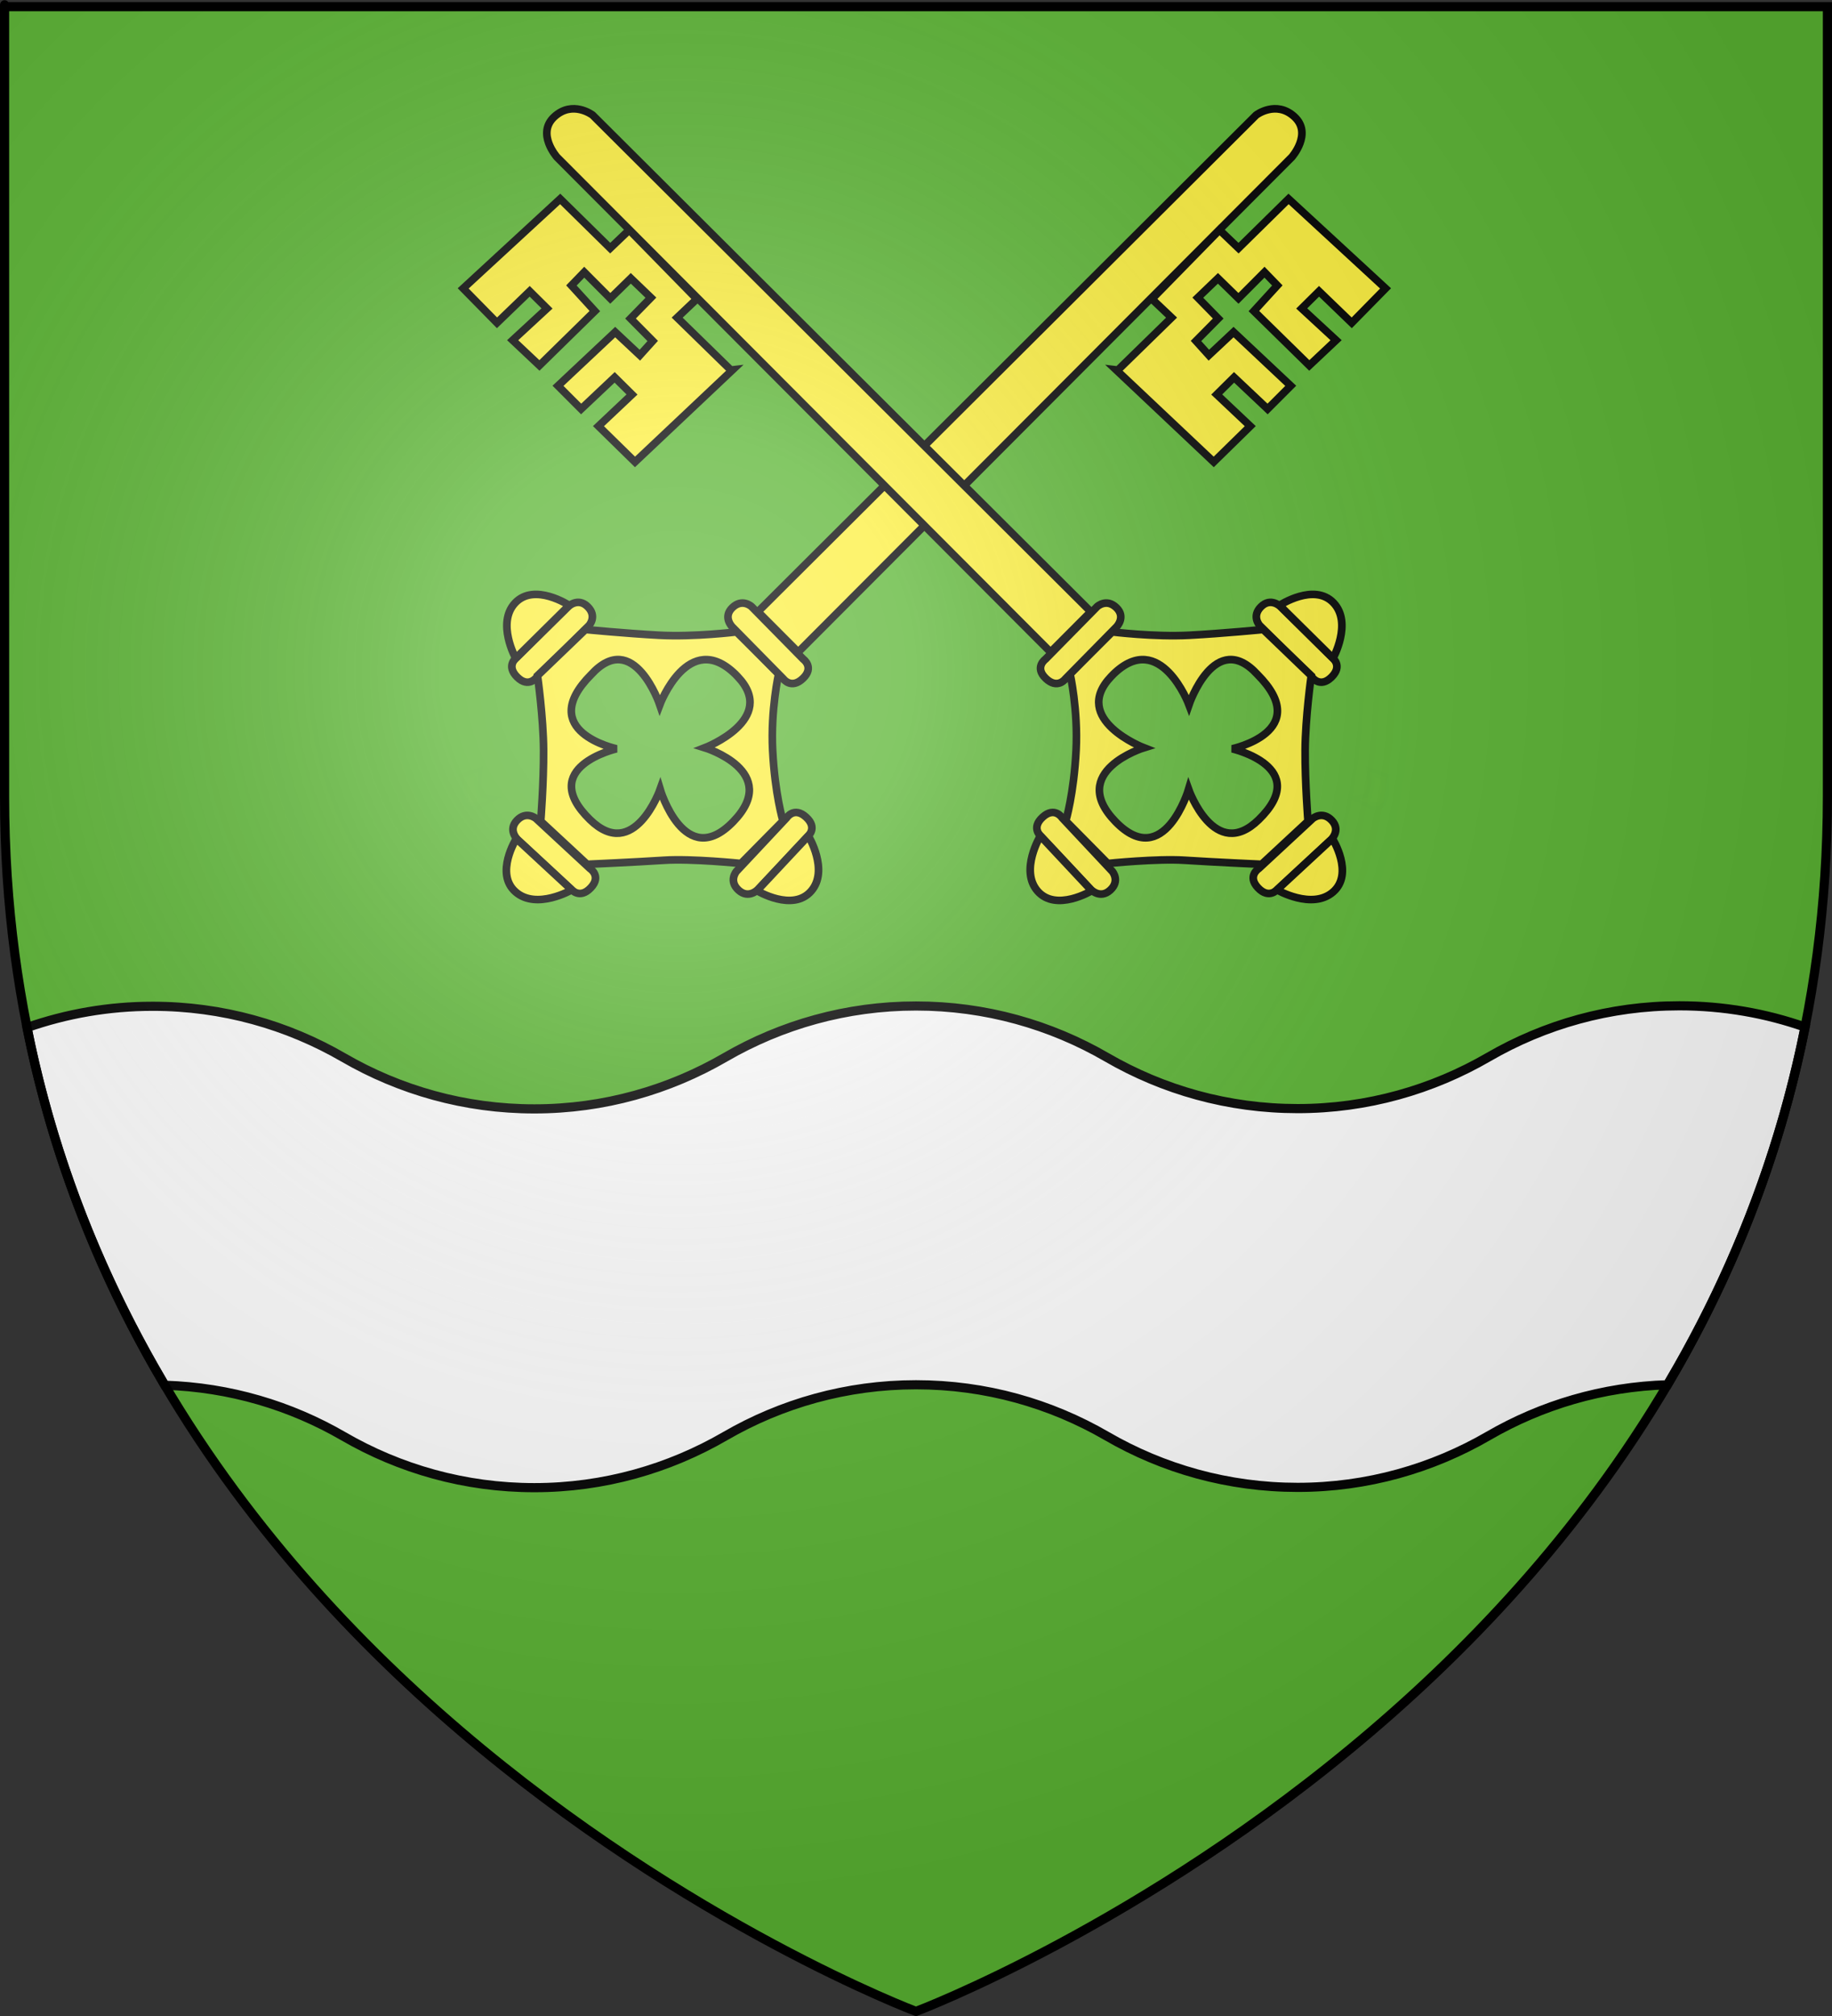 <?xml version="1.0" encoding="UTF-8" standalone="no"?>
<svg
   xmlns:dc="http://purl.org/dc/elements/1.1/"
   xmlns:cc="http://creativecommons.org/ns#"
   xmlns:rdf="http://www.w3.org/1999/02/22-rdf-syntax-ns#"
   xmlns:svg="http://www.w3.org/2000/svg"
   xmlns="http://www.w3.org/2000/svg"
   xmlns:xlink="http://www.w3.org/1999/xlink"
   xmlns:sodipodi="http://sodipodi.sourceforge.net/DTD/sodipodi-0.dtd"
   xmlns:inkscape="http://www.inkscape.org/namespaces/inkscape"
   height="660"
   width="600"
   version="1.0"
   id="svg2"
   sodipodi:version="0.32"
   inkscape:version="0.46"
   sodipodi:docname="Blason_ville_fr_Saint-Pierre-les-Etieux_(Cher).svg"
   sodipodi:docbase="L:\Héraldique"
   inkscape:export-filename="/Users/olivier/Desktop/Blason Rouge/Blason_Vide_3D.png"
   inkscape:export-xdpi="144"
   inkscape:export-ydpi="144"
   inkscape:output_extension="org.inkscape.output.svg.inkscape">
  <rect width="100%" height="100%" fill="#333333" stroke="none"/>
  <sodipodi:namedview
     inkscape:window-height="977"
     inkscape:window-width="1280"
     inkscape:pageshadow="2"
     inkscape:pageopacity="0.0"
     guidetolerance="10.0"
     gridtolerance="10.0"
     objecttolerance="10.0"
     borderopacity="1.0"
     bordercolor="#666666"
     pagecolor="#ffffff"
     id="base"
     showgrid="false"
     height="660px"
     inkscape:zoom="1.1621207"
     inkscape:cx="300.00013"
     inkscape:cy="330.00014"
     inkscape:window-x="-4"
     inkscape:window-y="-4"
     inkscape:current-layer="layer3"
     showguides="true"
     inkscape:guide-bbox="true"
     inkscape:object-nodes="true"
     inkscape:snap-global="true" />
  <desc
     id="desc4">Flag of Canton of Valais (Wallis)</desc>
  <defs
     id="defs6">
    <linearGradient
       id="linearGradient2893">
      <stop
         style="stop-color:white;stop-opacity:0.314;"
         offset="0"
         id="stop2895" />
      <stop
         id="stop2897"
         offset="0.19"
         style="stop-color:white;stop-opacity:0.251;" />
      <stop
         style="stop-color:#6b6b6b;stop-opacity:0.125;"
         offset="0.6"
         id="stop2901" />
      <stop
         style="stop-color:black;stop-opacity:0.125;"
         offset="1"
         id="stop2899" />
    </linearGradient>
    <radialGradient
       inkscape:collect="always"
       xlink:href="#linearGradient2893"
       id="radialGradient3163"
       gradientUnits="userSpaceOnUse"
       gradientTransform="matrix(1.353,0,0,1.349,-77.629,-85.747)"
       cx="221.445"
       cy="226.331"
       fx="221.445"
       fy="226.331"
       r="300" />
  </defs>
  <g
     inkscape:groupmode="layer"
     id="layer3"
     inkscape:label="Fond écu"
     style="display:inline">
    <path
       d="M 300,658.5 C 300,658.5 598.5,546.18 598.5,260.728 C 598.5,-24.723 598.5,2.176 598.5,2.176 L 1.5,2.176 L 1.5,260.728 C 1.5,546.18 300,658.5 300,658.5 z"
       style="fill:#5ab532;fill-opacity:1;fill-rule:evenodd;stroke:none;stroke-width:1px;stroke-linecap:butt;stroke-linejoin:miter;stroke-opacity:1;display:inline"
       id="path11587" />
    <path
       style="fill:#ffffff;fill-opacity:1;stroke:#000000;stroke-width:3;stroke-miterlimit:4;stroke-dasharray:none;stroke-opacity:1;display:inline"
       d="M 550 329.281 C 527.216 329.281 505.901 335.399 487.5 346.062 C 469.095 356.733 447.792 362.938 425 362.938 C 402.216 362.937 380.901 356.82 362.5 346.156 C 344.095 335.486 322.792 329.344 300 329.344 C 277.216 329.344 255.901 335.493 237.5 346.156 C 219.095 356.826 197.792 363.031 175 363.031 C 152.216 363.031 130.901 356.882 112.5 346.219 C 94.095 335.548 72.792 329.437 50 329.438 C 35.571 329.437 21.727 331.898 8.844 336.406 C 17.627 380.367 33.713 419.288 53.969 453.5 C 75.262 454.167 95.169 460.171 112.5 470.219 C 130.901 480.882 152.216 487.031 175 487.031 C 197.792 487.031 219.095 480.826 237.5 470.156 C 255.901 459.493 277.216 453.344 300 453.344 C 322.792 453.344 344.095 459.486 362.5 470.156 C 380.901 480.82 402.216 486.937 425 486.938 C 447.792 486.937 469.095 480.733 487.5 470.062 C 504.852 460.007 524.802 453.996 546.125 453.344 C 566.361 419.129 582.425 380.207 591.188 336.25 C 578.298 331.736 564.444 329.281 550 329.281 z "
       id="path7368" />
  </g>
  <g
     inkscape:groupmode="layer"
     id="layer4"
     inkscape:label="Meubles"
     style="display:inline">
    <use
       x="0"
       y="0"
       xlink:href="#g3733"
       id="use3862"
       transform="matrix(-1,0,0,1,605.479,0)"
       width="600"
       height="660" />
    <g
       id="g3733"
       transform="matrix(0.707,-0.707,0.707,0.707,348.931,-160.035)">
      <path
         id="path11467"
         style="opacity:0.01;fill:#fcef3c;fill-opacity:1;stroke:#000000;stroke-width:2.5;stroke-miterlimit:4;stroke-dasharray:none;stroke-opacity:1;display:inline"
         d="M -221.243,362.461 C -221.645,362.986 -222.133,363.459 -222.589,363.943 C -223.183,364.7 -223.9,365.336 -224.601,365.988 C -225.319,366.485 -226.09,366.899 -226.844,367.338 C -227.454,367.923 -227.859,367.509 -228.482,367.488 C -229.06,367.159 -229.569,366.726 -230.098,366.325 L -228.603,371.291 C -228.032,371.699 -227.496,372.173 -226.832,372.428 C -226.064,372.435 -225.464,372.675 -224.785,372.075 C -224.008,371.612 -223.216,371.174 -222.468,370.667 C -221.745,370.007 -221.001,369.369 -220.403,368.586 C -219.929,368.124 -219.481,367.636 -218.933,367.26 L -221.243,362.461 z" />
      <g
         id="g11469"
         style="fill:#fcef3c;fill-opacity:1;stroke:#000000;stroke-width:5.034;stroke-miterlimit:4;stroke-dasharray:none;stroke-opacity:1"
         transform="matrix(-0.396,-0.305,-0.301,0.391,54.354,77.894)">
        <path
           id="path11471"
           style="fill:#fcef3c;fill-opacity:1;fill-rule:evenodd;stroke:#000000;stroke-width:5.034;stroke-linecap:butt;stroke-linejoin:miter;stroke-miterlimit:4;stroke-dasharray:none;stroke-opacity:1"
           d="M 133.94,681.405 L 104.579,719.533 C 104.579,719.533 98.332,725.624 106.805,732.149 C 115.278,738.673 119.495,730.5 119.495,730.5 L 149.107,692.046 C 149.107,692.046 153.8,685.277 146.63,679.756 C 139.461,674.235 133.94,681.405 133.94,681.405 z" />
        <path
           id="path11473"
           style="fill:#fcef3c;fill-opacity:1;fill-rule:evenodd;stroke:#000000;stroke-width:5.034;stroke-linecap:butt;stroke-linejoin:miter;stroke-miterlimit:4;stroke-dasharray:none;stroke-opacity:1"
           d="M 104.221,719.871 C 104.221,719.871 88.59,698.328 99.17,683.506 C 109.986,668.354 134.526,680.476 134.526,680.476 L 104.221,719.871 z" />
      </g>
      <path
         id="path11475"
         style="fill:#fcef3c;fill-opacity:1;fill-rule:evenodd;stroke:#000000;stroke-width:2.5;stroke-linecap:butt;stroke-linejoin:miter;stroke-miterlimit:4;stroke-dasharray:none;stroke-opacity:1"
         d="M -268.095,270.264 C -268.095,270.264 -274.56,280.467 -284.371,289.326 C -295.111,299.024 -303.162,303.336 -303.162,303.336 L -303.287,322.918 C -303.287,322.918 -290.737,333.12 -284.704,340.004 C -278.67,346.889 -267.845,358.733 -267.845,358.733 L -247.121,359.503 C -247.121,359.503 -238.989,349.957 -231.364,342.416 C -223.74,334.874 -212.677,326.555 -212.677,326.555 L -213.113,304.75 C -213.113,304.75 -223.246,296.42 -231.468,289.035 C -240.136,281.25 -248.638,270.327 -248.638,270.327 L -268.095,270.264 z M -258.18,280.388 C -236.704,280.666 -247.744,304.978 -247.744,304.978 C -247.744,304.978 -223.928,293.241 -224.858,313.854 C -224.913,340.093 -247.911,325.183 -247.911,325.183 C -247.911,325.183 -233.554,348.064 -258.2,347.737 C -278.382,347.469 -267.388,324.456 -267.388,324.456 C -267.388,324.456 -292.127,337.848 -291.813,315.081 C -291.495,292.116 -268.136,304.48 -268.136,304.48 C -268.136,304.48 -278.615,280.836 -259.24,280.408 C -258.882,280.4 -258.52,280.383 -258.18,280.388 z" />
      <g
         id="g11479"
         style="fill:#fcef3c;fill-opacity:1;stroke:#000000;stroke-width:5.034;stroke-miterlimit:4;stroke-dasharray:none;stroke-opacity:1;display:inline"
         transform="matrix(-0.396,-0.305,-0.301,0.391,20.007,130.916)">
        <g
           id="g11481"
           style="fill:#fcef3c;fill-opacity:1;stroke:#000000;stroke-width:5.034;stroke-miterlimit:4;stroke-dasharray:none;stroke-opacity:1"
           transform="matrix(-3.191847e-2,-0.999,0.999,-3.191847e-2,-545.384,867.003)">
          <path
             id="path11483"
             style="fill:#fcef3c;fill-opacity:1;fill-rule:evenodd;stroke:#000000;stroke-width:5.034;stroke-linecap:butt;stroke-linejoin:miter;stroke-miterlimit:4;stroke-dasharray:none;stroke-opacity:1"
             d="M 133.94,681.405 L 104.579,719.533 C 104.579,719.533 98.332,725.624 106.805,732.149 C 115.278,738.673 119.495,730.5 119.495,730.5 L 149.107,692.046 C 149.107,692.046 153.8,685.277 146.63,679.756 C 139.461,674.235 133.94,681.405 133.94,681.405 z" />
          <path
             id="path11485"
             style="fill:#fcef3c;fill-opacity:1;fill-rule:evenodd;stroke:#000000;stroke-width:5.034;stroke-linecap:butt;stroke-linejoin:miter;stroke-miterlimit:4;stroke-dasharray:none;stroke-opacity:1"
             d="M 104.221,719.871 C 104.221,719.871 88.59,698.328 99.17,683.506 C 109.986,668.354 134.526,680.476 134.526,680.476 L 104.221,719.871 z" />
        </g>
      </g>
      <g
         id="g11487"
         style="fill:#fcef3c;fill-opacity:1;stroke:#000000;stroke-width:5.034;stroke-miterlimit:4;stroke-dasharray:none;stroke-opacity:1;display:inline"
         transform="matrix(0.384,0.32,0.316,-0.378,-580.005,539.674)">
        <path
           id="path11489"
           style="fill:#fcef3c;fill-opacity:1;fill-rule:evenodd;stroke:#000000;stroke-width:5.034;stroke-linecap:butt;stroke-linejoin:miter;stroke-miterlimit:4;stroke-dasharray:none;stroke-opacity:1"
           d="M 133.94,681.405 L 104.579,719.533 C 104.579,719.533 98.332,725.624 106.805,732.149 C 115.278,738.673 119.495,730.5 119.495,730.5 L 149.107,692.046 C 149.107,692.046 153.8,685.277 146.63,679.756 C 139.461,674.235 133.94,681.405 133.94,681.405 z" />
        <path
           id="path11491"
           style="fill:#fcef3c;fill-opacity:1;fill-rule:evenodd;stroke:#000000;stroke-width:5.034;stroke-linecap:butt;stroke-linejoin:miter;stroke-miterlimit:4;stroke-dasharray:none;stroke-opacity:1"
           d="M 104.221,719.871 C 104.221,719.871 88.59,698.328 99.17,683.506 C 109.986,668.354 134.526,680.476 134.526,680.476 L 104.221,719.871 z" />
      </g>
      <path
         id="path11493"
         style="fill:#fcef3c;fill-opacity:1;fill-rule:evenodd;stroke:#000000;stroke-width:2.5;stroke-linecap:butt;stroke-linejoin:miter;stroke-miterlimit:4;stroke-dasharray:none;stroke-opacity:1;display:inline"
         d="M -246.462,270.161 L -270.4,270.357 C -270.4,270.357 -274.683,271.004 -274.799,265.702 C -274.915,260.4 -270.396,261.179 -270.396,261.179 L -246.253,260.981 C -246.253,260.981 -242.156,261.151 -242.058,265.638 C -241.96,270.124 -246.462,270.161 -246.462,270.161 z" />
      <path
         id="path11495"
         style="fill:#fcef3c;fill-opacity:1;fill-rule:evenodd;stroke:#000000;stroke-width:2.5;stroke-linecap:butt;stroke-linejoin:miter;stroke-miterlimit:4;stroke-dasharray:none;stroke-opacity:1;display:inline"
         d="M -249.341,30.285 C -249.341,30.285 -250.45,22.179 -258.586,21.831 C -266.722,21.482 -267.33,31.817 -267.33,31.817 L -267.598,260.721 L -248.927,260.69 L -249.341,30.285 z" />
      <path
         id="path11497"
         style="fill:#fcef3c;fill-opacity:1;fill-rule:evenodd;stroke:#000000;stroke-width:2.5;stroke-linecap:butt;stroke-linejoin:miter;stroke-miterlimit:4;stroke-dasharray:none;stroke-opacity:1;display:inline"
         d="M -267.791,97.03 L -276.642,96.793 L -276.346,121.38 L -275.912,121.721 L -319.82,120.439 L -319.996,103.693 L -304.902,104.133 L -304.941,96.144 L -320.035,95.704 L -320.031,84.98 L -294.345,85.784 L -293.982,96.856 L -287.706,96.537 L -287.653,86.199 L -278.097,86.094 L -278.283,76.952 L -287.671,76.842 L -287.645,64.752 L -293.687,64.849 L -294.195,76.214 L -319.614,75.965 L -319.974,63.918 L -304.664,64.529 L -304.703,56.54 L -319.579,56.27 L -319.44,40.462 L -276.254,42.215 L -276.066,65.199 L -267.448,65.396 L -267.791,97.03 z" />
    </g>
  </g>
  <g
     inkscape:groupmode="layer"
     id="layer2"
     inkscape:label="Reflet final"
     sodipodi:insensitive="true"
     style="display:inline">
    <path
       sodipodi:nodetypes="cccccc"
       d="M 300,658.5 C 300,658.5 598.5,546.18 598.5,260.728 C 598.5,-24.723 598.5,2.176 598.5,2.176 L 1.5,2.176 L 1.5,260.728 C 1.5,546.18 300,658.5 300,658.5 z"
       style="opacity:1;fill:url(#radialGradient3163);fill-opacity:1;fill-rule:evenodd;stroke:none;stroke-width:1px;stroke-linecap:butt;stroke-linejoin:miter;stroke-opacity:1"
       id="path2875"
       inkscape:export-xdpi="144"
       inkscape:export-ydpi="144" />
  </g>
  <g
     inkscape:groupmode="layer"
     id="layer1"
     inkscape:label="Contour final"
     style="display:inline"
     sodipodi:insensitive="true">
    <path
       sodipodi:nodetypes="cccccc"
       d="M 300,658.5 C 300,658.5 1.5,546.18 1.5,260.728 C 1.5,-24.723 1.5,2.176 1.5,2.176 L 598.5,2.176 L 598.5,260.728 C 598.5,546.18 300,658.5 300,658.5 z"
       style="opacity:1;fill:none;fill-opacity:1;fill-rule:evenodd;stroke:#000000;stroke-width:3;stroke-linecap:butt;stroke-linejoin:miter;stroke-miterlimit:4;stroke-dasharray:none;stroke-opacity:1"
       id="path1411"
       inkscape:export-xdpi="144"
       inkscape:export-ydpi="144" />
  </g>
</svg>
